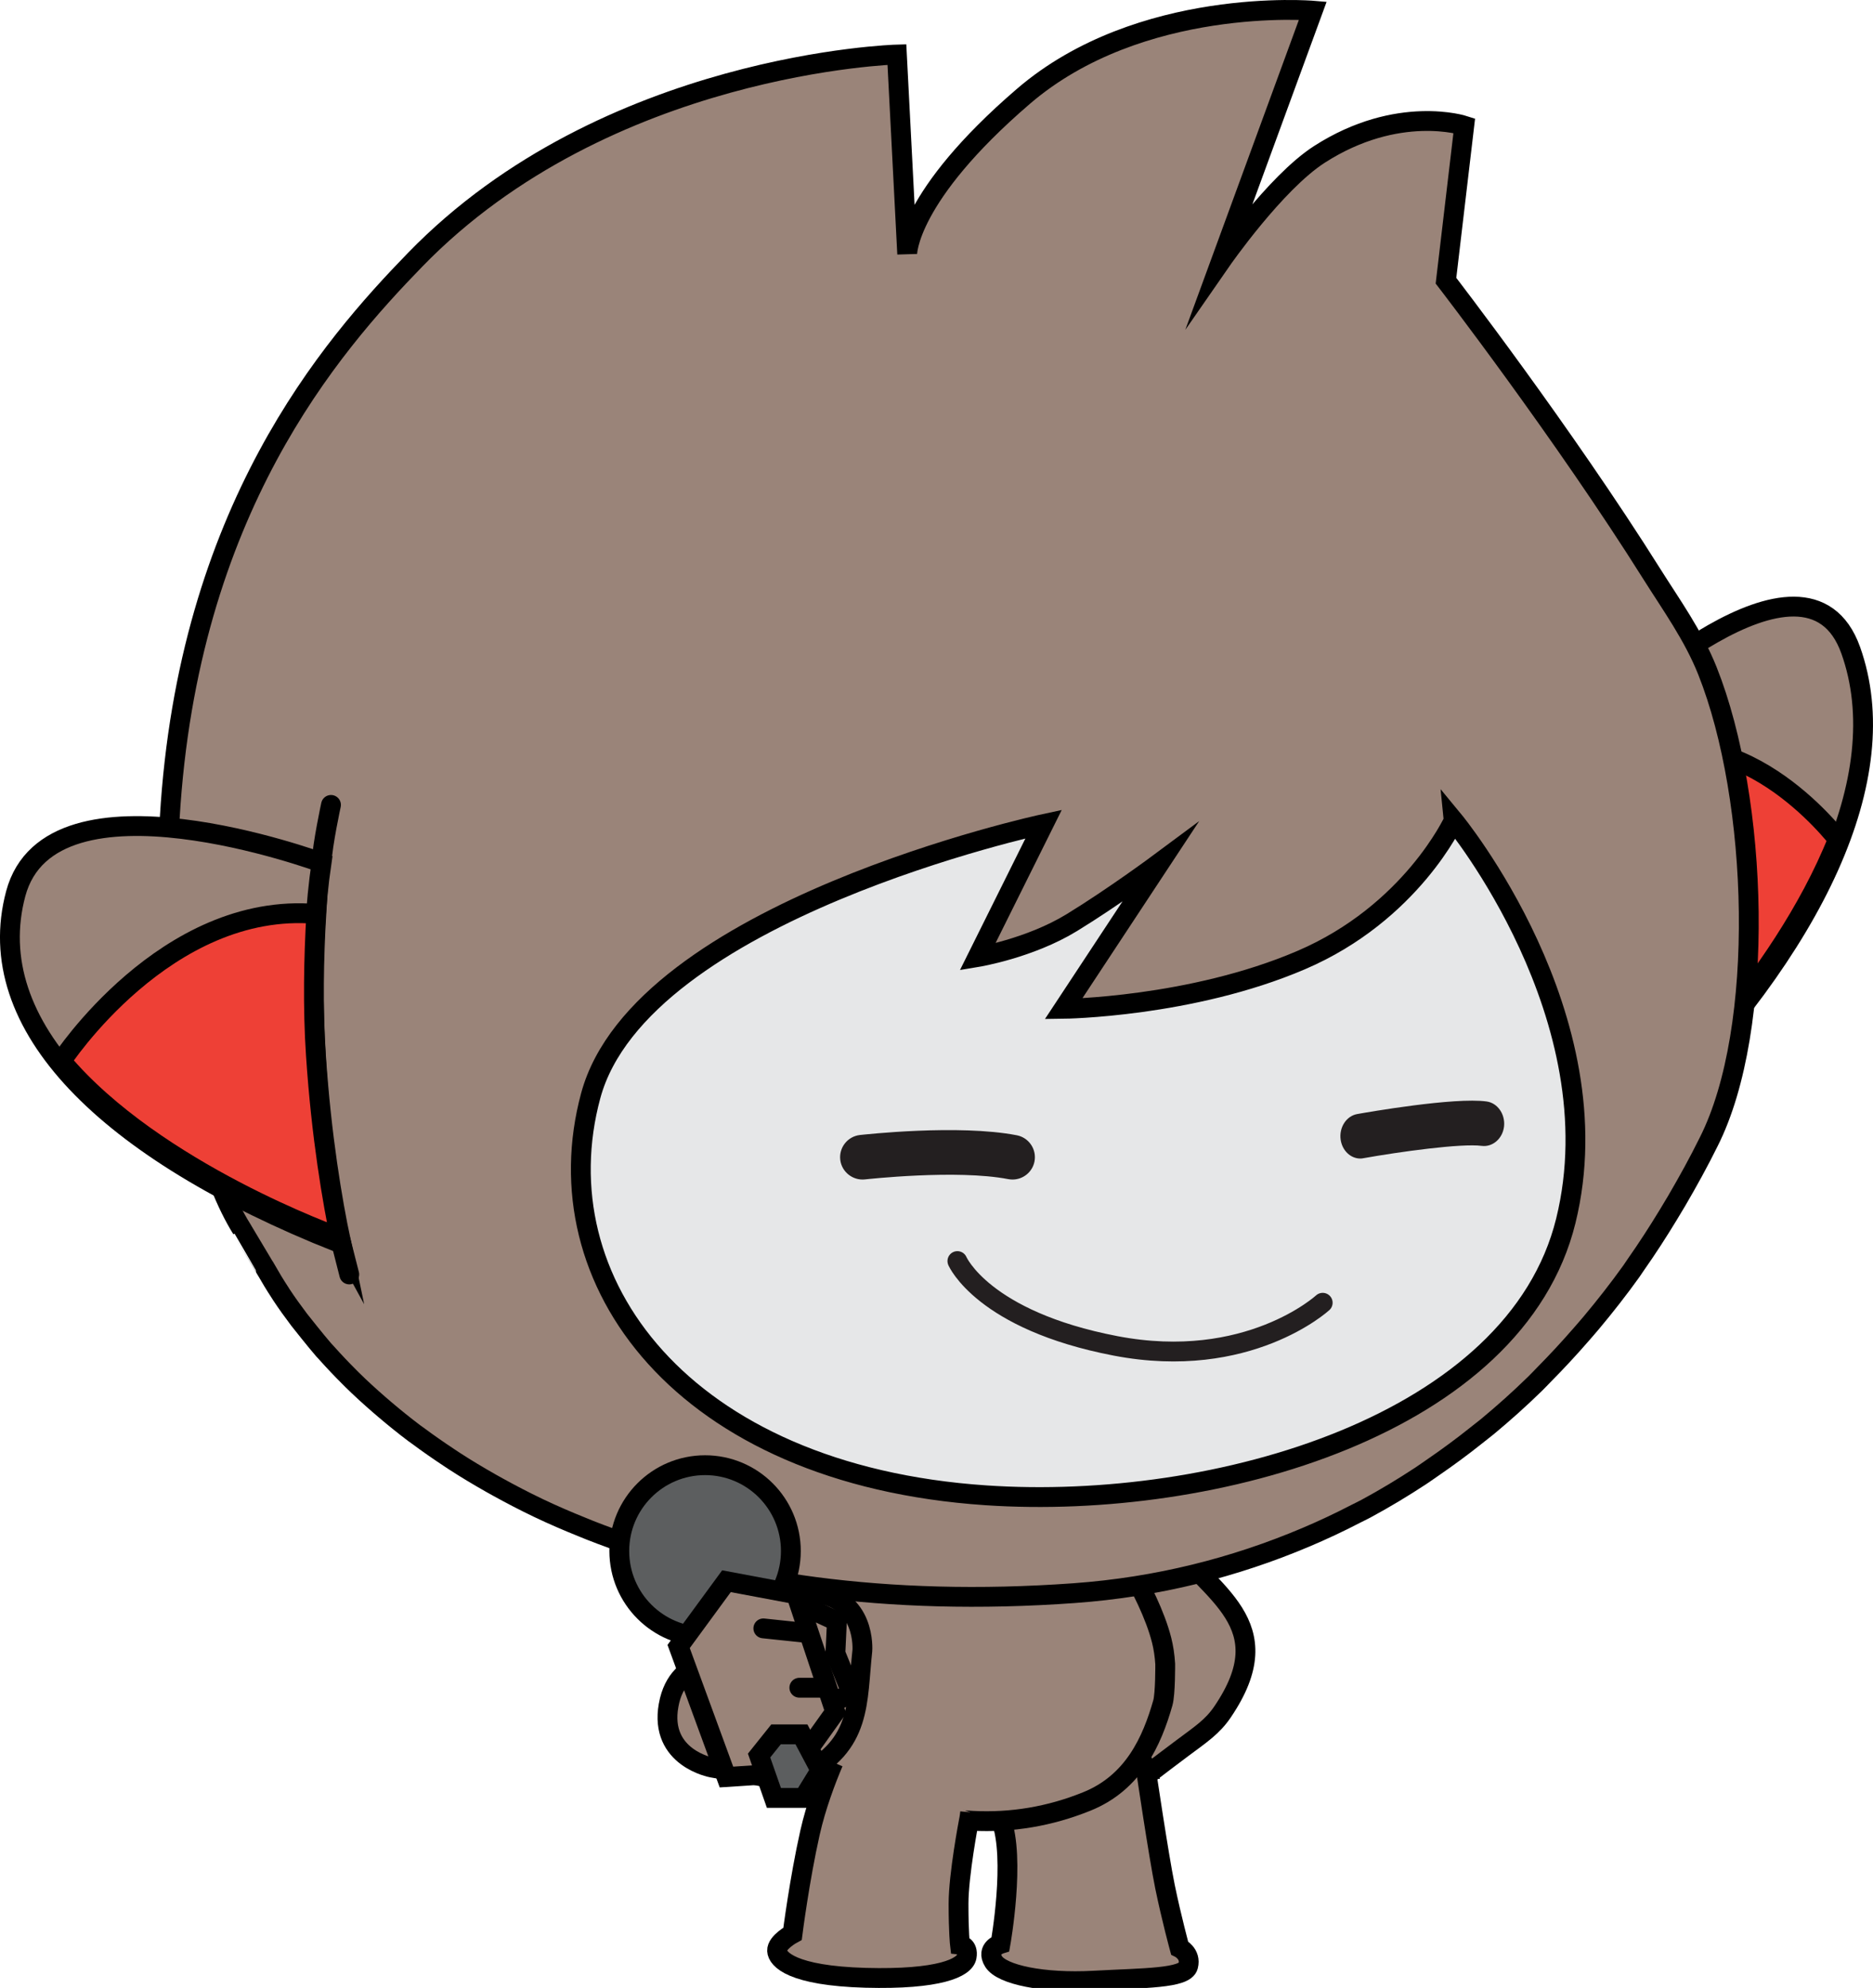 <svg version="1.1" xmlns="http://www.w3.org/2000/svg" xmlns:xlink="http://www.w3.org/1999/xlink" width="113.401" height="120.292" viewBox="0,0,113.401,120.292"><g transform="translate(-179.879,-117.937)"><g stroke-width="1.2" stroke-miterlimit="10"><g fill="#9a8479" stroke="#000000" stroke-linecap="butt"><path d="M248.477,225.99c-2.633,0 -2.744,-3.233 -2.744,-3.233l0.656,-3.334c0.392,-0.463 1.024,-1.672 1.806,-2.253c-0.516,-0.608 -0.945,-1.331 -1.432,-1.976c0,0 -1.818,-2.433 0.09,-4.562c1.908,-2.129 3.725,0.304 3.725,0.304c2.566,3.482 6.963,5.222 3.321,10.588c-0.608,0.896 -1.28,1.334 -2.449,2.205c-1.246,0.928 -2.973,2.262 -2.973,2.262z"/><path d="M249.255,224.981c0,0 0.771,5.228 1.162,7.138c0.395,1.911 0.879,3.688 0.879,3.688c0,0 0.719,0.349 0.519,1.099c-0.197,0.753 -2.643,0.717 -5.712,0.883c-3.07,0.167 -5.573,-0.362 -6.067,-1.158c-0.493,-0.787 0.416,-1.067 0.416,-1.067c0,0 0.929,-5.173 0.034,-7.529c-1.193,-3.142 0.178,-3.96 3.771,-5.462v0v0v0v0v0v0c3.592,-1.502 4.999,2.408 4.999,2.408z"/><path d="M236.899,208.674v0v0v0v0v0v0c8.083,-0.624 11.341,4.053 11.339,4.052c0.701,1.208 1.58,2.912 1.974,4.469c0.109,0.43 0.183,0.914 0.215,1.432c0,0 0.014,1.802 -0.143,2.352c-0.658,2.305 -1.773,4.828 -4.609,5.968c-4.451,1.798 -9.263,1.578 -14.336,-0.785c-1.712,-0.795 -2.757,-2.15 -3.349,-3.693c-0.423,-1.11 -0.637,-2.558 -0.637,-2.558c-0.32,-2.408 0.022,-4.758 0.213,-5.781c0,0 1.251,-4.833 9.333,-5.457z"/><path d="M238.617,227.602c-0.033,0.331 -0.082,0.537 -0.082,0.537c0,0 -0.621,3.235 -0.621,4.991c-0.001,1.756 0.086,2.482 0.086,2.482c0,0 0.524,0.059 0.406,0.728c-0.114,0.67 -1.673,1.396 -6.124,1.276c-4.453,-0.125 -5.331,-1.125 -5.354,-1.637c-0.025,-0.512 0.937,-1.03 0.937,-1.03c0,0 0.416,-3.271 1.056,-6.115c0.364,-1.613 0.963,-3.189 1.414,-4.252"/></g><g><path d="M277.285,161.019c0,0 11.923,-11.384 14.648,-3.73c2.725,7.654 -2.15,17.894 -12.323,28.067c0,0 0.224,-14.108 -2.325,-24.337zM277.285,161.019c-0.213,-1.21 -0.917,-3.478 -0.917,-3.478M279.346,187.589l0.128,-2.296" fill="#9a8479" stroke="#000000" stroke-linecap="round"/><path d="M279.474,185.292c0.066,-2.617 0.064,-6.908 -0.35,-12.201c-0.238,-3.081 -0.699,-6.226 -1.172,-8.93l0.001,0.003c6.984,-3.623 13.199,4.56 13.199,4.56l0.003,-0c-3.491,8.775 -11.624,16.332 -11.624,16.332l-0.056,0.236v0v0v0v0z" fill="#ee4036" stroke="#000000" stroke-linecap="butt"/><path d="M195.963,194.725v0v0v0v0v0v0c-0.048,-0.083 -1.444,-2.415 -1.444,-2.416c-3.873,-6.216 -4.731,-20.276 -4.394,-24.664l0.03,-0.21c1.1,-18.599 9.75,-28.526 14.858,-33.78c11.594,-11.933 29.169,-12.419 29.169,-12.419l0.623,12.073c0,0 -0.033,-3.472 7.037,-9.543c7.068,-6.07 17.521,-5.184 17.521,-5.184l-5.547,15.13c0,0 3.27,-4.713 5.949,-6.435c4.751,-3.048 8.768,-1.738 8.768,-1.738l-1.107,9.384c0,0 7.07,9.166 12.482,17.778c1.158,1.838 2.5,3.698 3.351,5.838c3.095,7.775 3.541,21.631 0.072,28.495c-0.599,1.214 -1.252,2.393 -1.929,3.553c-0.176,0.298 -0.353,0.594 -0.532,0.886c-0.62,1.019 -1.267,2.019 -1.948,2.988c-0.092,0.129 -0.176,0.266 -0.268,0.395c-0.772,1.078 -1.586,2.116 -2.432,3.126c-0.202,0.244 -0.415,0.479 -0.622,0.721c-0.726,0.834 -1.477,1.644 -2.249,2.423c-0.178,0.182 -0.351,0.367 -0.531,0.543c-0.929,0.908 -1.896,1.773 -2.893,2.599c-0.222,0.181 -0.449,0.355 -0.673,0.532c-0.837,0.668 -1.701,1.305 -2.586,1.913c-0.255,0.173 -0.504,0.355 -0.762,0.525c-1.08,0.71 -2.187,1.377 -3.329,1.993c-0.204,0.111 -0.42,0.208 -0.627,0.316c-0.977,0.508 -1.976,0.975 -2.996,1.408c-4.318,1.83 -9.006,3.022 -14.04,3.385c-5.753,0.414 -10.962,0.24 -15.666,-0.373c-1.163,-0.152 -2.295,-0.333 -3.397,-0.536c-0.209,-0.042 -0.418,-0.083 -0.625,-0.124c-1.117,-0.22 -2.214,-0.456 -3.266,-0.726c-0.006,-0.002 -0.014,-0.004 -0.022,-0.005c-1.054,-0.267 -2.068,-0.567 -3.058,-0.884c-0.173,-0.055 -0.351,-0.11 -0.523,-0.166c-0.951,-0.311 -1.878,-0.644 -2.772,-0.997c-0.157,-0.059 -0.309,-0.127 -0.465,-0.189c-0.882,-0.355 -1.742,-0.725 -2.567,-1.117c-0.032,-0.018 -0.067,-0.03 -0.098,-0.046c-0.845,-0.404 -1.652,-0.826 -2.436,-1.258c-0.146,-0.081 -0.292,-0.161 -0.434,-0.242c-0.754,-0.428 -1.486,-0.866 -2.182,-1.317c-0.106,-0.068 -0.208,-0.138 -0.313,-0.207c-0.661,-0.437 -1.301,-0.882 -1.913,-1.337c-0.063,-0.043 -0.133,-0.089 -0.193,-0.137c-0.638,-0.479 -1.241,-0.969 -1.822,-1.462c-0.113,-0.095 -0.224,-0.19 -0.332,-0.285c-0.567,-0.493 -1.112,-0.988 -1.625,-1.494c-0.059,-0.055 -0.112,-0.114 -0.17,-0.17c-0.483,-0.481 -0.941,-0.965 -1.375,-1.45c-0.06,-0.07 -0.129,-0.139 -0.191,-0.207c-0.444,-0.51 -1.403,-1.719 -1.477,-1.815c-0.386,-0.511 -0.754,-1.02 -1.087,-1.527c-0.021,-0.032 -0.041,-0.063 -0.059,-0.095c-0.32,-0.488 -0.61,-0.969 -0.882,-1.448z" fill="#9a8479" stroke="#000000" stroke-linecap="butt"/><path d="M267.892,167.591v0v0v0v0v0v0c0,0 9.827,11.886 6.79,24.217c-3.035,12.327 -21.172,17.549 -35.107,16.612c-18.422,-1.24 -26.962,-12.979 -23.931,-24.181c3.036,-11.203 27.424,-16.439 27.424,-16.439l-4.005,8.049c0,0 3.155,-0.521 5.703,-2.08c2.547,-1.556 5.341,-3.632 5.341,-3.632l-5.835,8.845c0,0 7.707,-0.088 14.381,-2.946c6.674,-2.854 9.239,-8.443 9.239,-8.443z" fill="#e6e7e8" stroke="#000000" stroke-linecap="butt"/><path d="M200.348,193.119c-14.056,-5.593 -21.641,-13.157 -19.517,-21.102c2.125,-7.946 18.515,-1.88 18.515,-1.88c-1.503,10.225 1.002,22.982 1.002,22.982zM199.919,166.643c0,0 -0.504,2.316 -0.572,3.495M200.505,193.011l0.52,2.044" fill="#9a8479" stroke="#000000" stroke-linecap="round"/><path d="M200.4,192.817c0,0 -11.149,-3.949 -16.807,-10.675l0.003,-0.001c0,0 6.313,-9.683 15.432,-8.901l0.001,-0.003c-0.152,2.63 -0.218,5.657 -0.023,8.546c0.33,4.966 1.005,8.871 1.5,11.228z" fill="#ee4036" stroke="#000000" stroke-linecap="butt"/><path d="M262.237,188.041c-0.582,0 -1.091,-0.474 -1.188,-1.14c-0.105,-0.738 0.342,-1.433 0.999,-1.551c0.597,-0.106 5.893,-1.034 7.844,-0.761c0.66,0.094 1.129,0.77 1.05,1.508c-0.084,0.743 -0.695,1.259 -1.344,1.179c-1.228,-0.168 -5.044,0.366 -7.17,0.745c-0.064,0.014 -0.128,0.02 -0.191,0.02z" fill="#231f20" stroke="none" stroke-linecap="butt"/><path d="M241.185,189.312c-0.085,0 -0.171,-0.009 -0.259,-0.024c-3.125,-0.604 -8.622,0.011 -8.676,0.016c-0.73,0.081 -1.412,-0.446 -1.498,-1.189c-0.085,-0.742 0.448,-1.413 1.191,-1.498c0.244,-0.024 5.961,-0.666 9.497,0.016c0.733,0.141 1.215,0.851 1.072,1.588c-0.126,0.641 -0.693,1.091 -1.328,1.091z" fill="#231f20" stroke="none" stroke-linecap="butt"/><path d="M259.962,196.768c0,0 -4.515,4.149 -12.547,2.608c-8.03,-1.54 -9.571,-5.131 -9.571,-5.131" fill="none" stroke="#231f20" stroke-linecap="round"/></g><g stroke="#000000"><path d="M220.36,221.121c0.575,-3.199 3.774,-2.623 3.774,-2.623l1.037,0.186c1.122,0.993 0.401,0.709 0.439,-1.374c0,0 0.254,-3.24 3.494,-2.986c3.24,0.254 2.986,3.494 2.986,3.494c-0.337,3.07 -0.002,5.725 -3.643,7.526c-1.325,0.655 -2.952,-0.175 -4.427,-0.263l-1.037,-0.186c0,0 -3.199,-0.575 -2.623,-3.774z" fill="#9a8479" stroke-linecap="butt"/><g><path d="M217.374,211.791c0,-2.868 2.325,-5.194 5.194,-5.194c2.868,0 5.194,2.325 5.194,5.194c0,2.868 -2.325,5.194 -5.194,5.194c-2.868,0 -5.194,-2.325 -5.194,-5.194z" fill="#5c5e5f" stroke-linecap="butt"/><path d="M228.147,214.933l2.403,1.109l-0.092,1.941l1.017,2.495l-2.218,0.739" fill="#9a8479" stroke-linecap="round"/><path d="M223.863,213.618l4.213,0.79l2.37,7.11l-2.633,3.686l-3.95,0.263l-2.896,-7.899z" fill="#9a8479" stroke-linecap="round"/><path d="M226.095,216.472l2.437,0.256" fill="none" stroke-linecap="round"/><path d="M228.275,220.063h1.411" fill="none" stroke-linecap="round"/><path d="M225.838,224.167l1.026,-1.282h1.539l1.154,2.18l-1.026,1.667h-1.795z" fill="#5c5e5f" stroke-linecap="round"/></g></g></g></g></svg>
